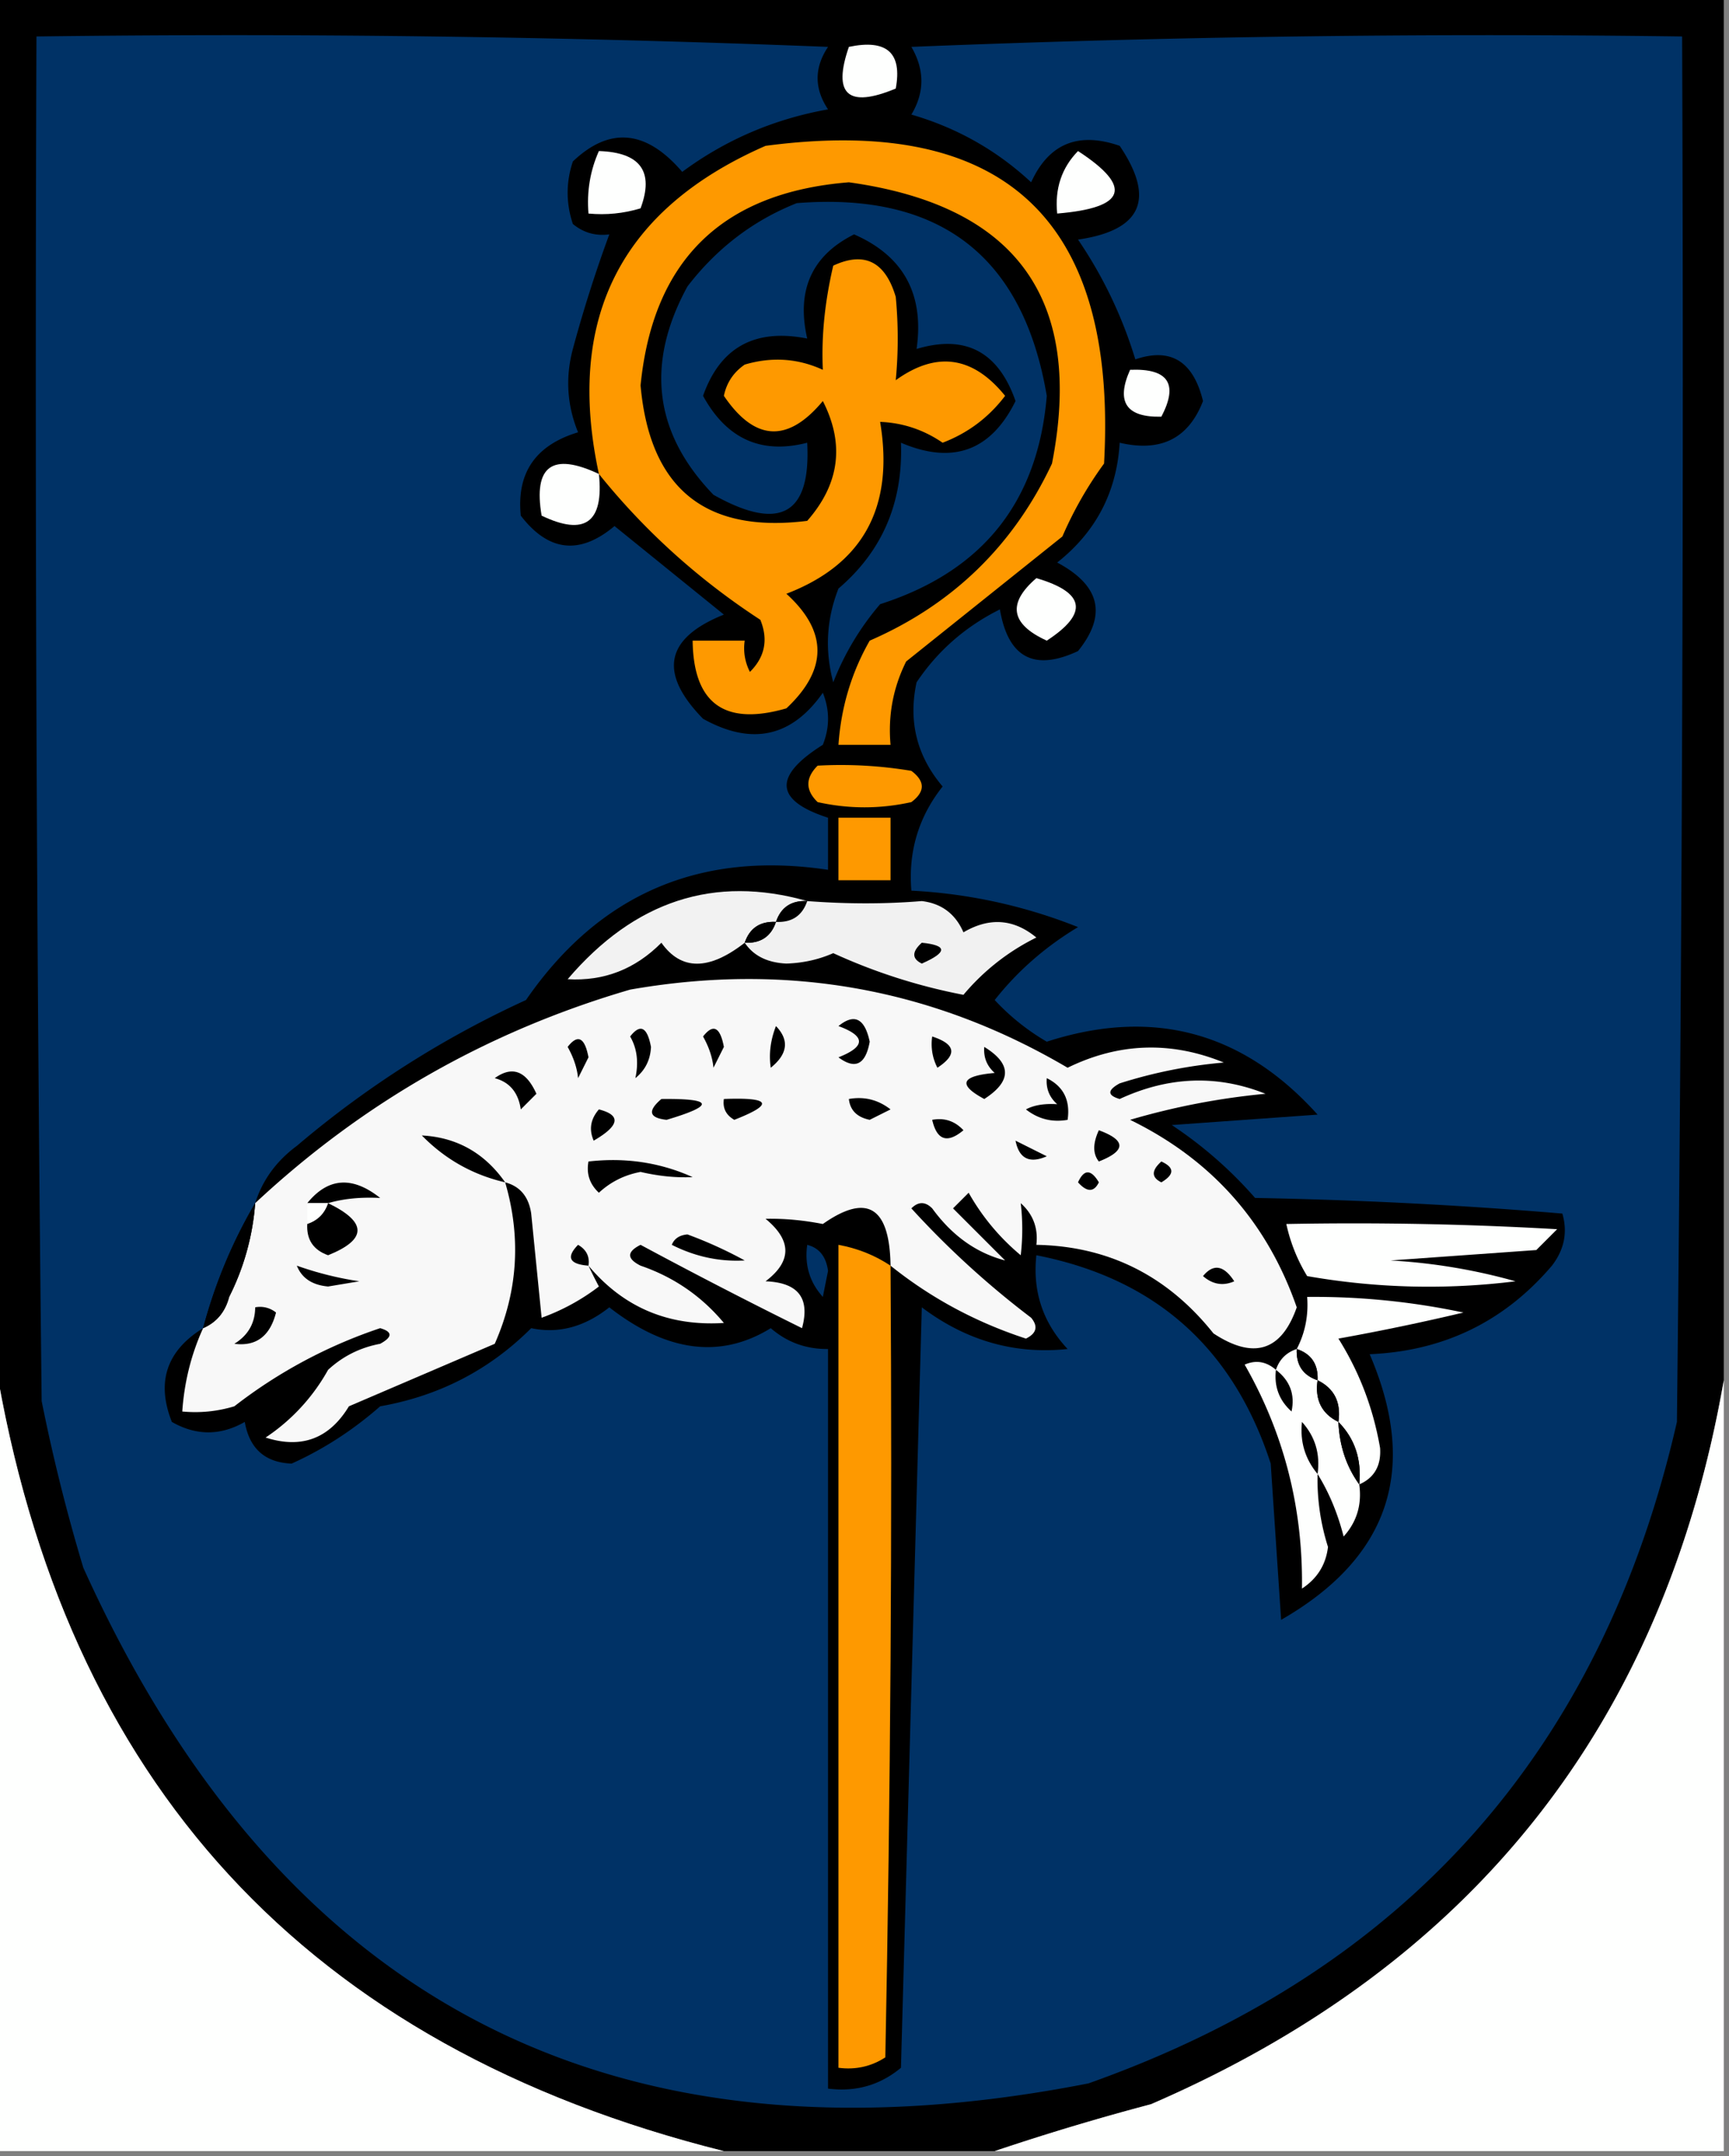 <svg xmlns="http://www.w3.org/2000/svg" width="166" height="207" style="shape-rendering:geometricPrecision;text-rendering:geometricPrecision;image-rendering:optimizeQuality;fill-rule:evenodd;clip-rule:evenodd"><rect width="100%" height="100%" fill="#808080" stroke="none"/><path style="opacity:1" d="M-.5-.5h166v133c-5.755 32.961-24.089 56.128-55 69.5a236.853 236.853 0 0 0-15 4.5h-26c-40.016-10.014-63.349-35.347-70-76V-.5z"/><path style="opacity:1" fill="#003266" d="M24.5 115.5c-2.185 3.713-3.852 7.713-5 12-3.512 2.174-4.512 5.174-3 9 2.333 1.333 4.667 1.333 7 0 .452 2.568 1.952 3.901 4.5 4 3.063-1.381 5.896-3.214 8.5-5.5 5.657-.991 10.49-3.491 14.5-7.5 2.612.554 5.112-.113 7.5-2 5.521 4.301 10.688 4.968 15.5 2 1.567 1.356 3.4 2.023 5.5 2v71c2.657.338 4.99-.329 7-2l2-73c4.26 3.203 8.926 4.536 14 4-2.374-2.528-3.374-5.528-3-9 11.401 2.232 18.901 8.898 22.5 20l1 15c10.406-5.978 13.239-14.478 8.5-25.5 7.101-.301 12.934-3.134 17.5-8.5 1.187-1.544 1.52-3.211 1-5-9.756-.82-19.59-1.32-29.5-1.5a39.806 39.806 0 0 0-8-7l14-1c-7.16-7.957-15.827-10.29-26-7a21.84 21.84 0 0 1-5-4c2.192-2.78 4.859-5.114 8-7a50.022 50.022 0 0 0-16-3.5c-.31-3.746.69-7.08 3-10-2.478-2.924-3.312-6.258-2.5-10 2.023-3.02 4.69-5.354 8-7 .792 4.635 3.292 5.969 7.5 4 2.801-3.464 2.134-6.297-2-8.5 3.719-2.938 5.719-6.77 6-11.5 3.945.927 6.612-.406 8-4-.936-3.827-3.103-5.16-6.5-4a42.174 42.174 0 0 0-5.5-11.5c6.11-.89 7.444-3.89 4-9-3.975-1.38-6.809-.213-8.5 3.5-3.297-3.067-7.13-5.233-11.5-6.5 1.28-2.132 1.28-4.298 0-6.5 24.658-1 49.324-1.333 74-1 .167 44.335 0 88.668-.5 133-7.211 31.542-26.044 52.709-56.5 63.5-45.384 8.893-77.551-7.607-96.5-49.5a173.132 173.132 0 0 1-4-16c-.5-43.665-.667-87.332-.5-131 25.342-.333 50.675 0 76 1-1.333 2-1.333 4 0 6-5.171.921-9.838 2.921-14 6-3.457-4.036-6.957-4.369-10.5-1-.667 2-.667 4 0 6 1.011.837 2.178 1.17 3.5 1a129.497 129.497 0 0 0-3.5 11c-.728 2.73-.562 5.397.5 8-4.08 1.229-5.913 3.895-5.5 8 2.661 3.466 5.661 3.8 9 1L69.5 59c-5.639 2.262-6.305 5.596-2 10 4.677 2.6 8.51 1.766 11.5-2.5.667 1.667.667 3.333 0 5-4.79 3.009-4.623 5.342.5 7v5c-12.307-1.844-21.974 2.323-29 12.5a94.976 94.976 0 0 0-22 14c-1.964 1.451-3.297 3.284-4 5.5z"/><path style="opacity:1" fill="#fefffe" d="M81.5 4.5c3.638-.763 5.138.57 4.5 4-4.585 1.913-6.085.58-4.5-4z"/><path style="opacity:1" fill="#fe9900" d="M57.5 45.5c-3.22-14.924 2.114-25.424 16-31.5 22.968-3.037 33.801 7.13 32.5 30.5a36.168 36.168 0 0 0-4 7l-15 12c-1.252 2.513-1.752 5.18-1.5 8h-5c.25-3.602 1.25-6.935 3-10 7.97-3.47 13.804-9.138 17.5-17 3.09-15.763-3.41-24.763-19.5-27-12.14.974-18.807 7.474-20 19.5.885 9.89 6.218 14.223 16 13 3.11-3.54 3.61-7.372 1.5-11.5-3.363 4.037-6.53 3.87-9.5-.5.26-1.261.926-2.261 2-3 2.6-.769 5.1-.602 7.5.5-.15-3.184.184-6.517 1-10 2.994-1.39 4.994-.39 6 3a42.22 42.22 0 0 1 0 8c3.913-2.818 7.413-2.318 10.5 1.5-1.576 2.077-3.576 3.577-6 4.5-1.823-1.247-3.823-1.914-6-2 1.368 8.176-1.632 13.676-9 16.5 3.977 3.61 3.977 7.276 0 11-5.927 1.713-8.927-.454-9-6.5h5a4.932 4.932 0 0 0 .5 3c1.44-1.43 1.774-3.097 1-5-5.942-3.875-11.109-8.541-15.5-14z"/><path style="opacity:1" fill="#fefffe" d="M57.5 14.5c3.985.13 5.318 1.963 4 5.5-1.634.494-3.3.66-5 .5-.175-2.12.159-4.12 1-6zM103.5 14.5c5.294 3.45 4.627 5.45-2 6-.241-2.386.425-4.386 2-6z"/><path style="opacity:1" fill="#003266" d="M76.5 19.5c13.733-1.086 21.733 5.08 24 18.5-.845 10.186-6.178 16.852-16 20a26.06 26.06 0 0 0-4.5 7.5c-.821-3.054-.655-6.054.5-9 4.208-3.589 6.208-8.255 6-14 4.969 2.122 8.636.788 11-4-1.653-4.742-4.82-6.409-9.5-5 .747-5.256-1.253-8.923-6-11-4.058 2.03-5.558 5.363-4.5 10-5.021-.994-8.355.84-10 5.5 2.263 4.138 5.597 5.638 10 4.5.37 6.908-2.63 8.575-9 5-5.709-5.915-6.542-12.581-2.5-20 2.83-3.68 6.33-6.346 10.5-8z"/><path style="opacity:1" fill="#fefffe" d="M108.5 35.5c3.661-.15 4.661 1.35 3 4.5-3.377.08-4.377-1.42-3-4.5zM57.5 45.5c.485 4.658-1.348 5.992-5.5 4-.81-4.772 1.023-6.105 5.5-4zM99.5 55.5c4.697 1.374 5.031 3.374 1 6-3.475-1.584-3.808-3.584-1-6z"/><path style="opacity:1" fill="#fe9900" d="M78.5 73.5a40.936 40.936 0 0 1 9 .5c1.333 1 1.333 2 0 3-3 .667-6 .667-9 0-1.184-1.145-1.184-2.312 0-3.5zM80.5 78.5h5v6h-5v-6z"/><path style="opacity:1" fill="#f2f2f2" d="M77.5 86.5c-1.527-.073-2.527.594-3 2-1.527-.073-2.527.594-3 2-3.438 2.681-6.105 2.681-8 0-2.519 2.54-5.519 3.707-9 3.5 6.42-7.533 14.086-10.033 23-7.5z"/><path style="opacity:1" d="M77.5 86.5c-.473 1.406-1.473 2.073-3 2 .473-1.406 1.473-2.073 3-2z"/><path style="opacity:1" fill="#f1f1f1" d="M77.5 86.5c3.827.29 7.493.29 11 0 1.897.228 3.23 1.228 4 3 2.493-1.464 4.826-1.297 7 .5a21.572 21.572 0 0 0-7 5.5 54.69 54.69 0 0 1-12.5-4c-1.4.616-2.9.95-4.5 1-1.833-.085-3.166-.752-4-2 1.527.073 2.527-.594 3-2 1.527.073 2.527-.594 3-2z"/><path style="opacity:1" d="M74.5 88.5c-.473 1.406-1.473 2.073-3 2 .473-1.406 1.473-2.073 3-2zM88.5 90.5c2.475.247 2.475.913 0 2-.963-.47-.963-1.136 0-2z"/><path style="opacity:1" fill="#f8f8f8" d="M85.5 121.5c-.084-5.649-2.25-6.983-6.5-4-1.896-.37-3.73-.537-5.5-.5 2.533 2.084 2.533 4.084 0 6 3.129.117 4.295 1.617 3.5 4.5a508.38 508.38 0 0 1-15.5-8c-1.333.667-1.333 1.333 0 2 3.188 1.093 5.855 2.926 8 5.5-5.314.339-9.647-1.494-13-5.5.304.65.637 1.317 1 2a20.477 20.477 0 0 1-5.5 3l-1-10c-.236-1.619-1.069-2.619-2.5-3 1.552 5.309 1.218 10.476-1 15.5l-14 6c-1.886 3.109-4.553 4.109-8 3a18.712 18.712 0 0 0 6-6.5c1.412-1.306 3.079-2.14 5-2.5 1.196-.654 1.196-1.154 0-1.5a47.247 47.247 0 0 0-14 7.5c-1.634.494-3.3.66-5 .5.194-2.83.86-5.496 2-8 1.29-.558 2.123-1.558 2.5-3a23.901 23.901 0 0 0 2.5-9c10.365-9.683 22.365-16.517 36-20.5 15.026-2.638 29.026-.138 42 7.5 4.92-2.406 9.92-2.573 15-.5a45.984 45.984 0 0 0-10 2c-1.196.654-1.196 1.154 0 1.5 4.703-2.18 9.37-2.347 14-.5a68.8 68.8 0 0 0-13 2.5c7.819 3.818 13.153 9.818 16 18-1.476 4.207-4.142 5.04-8 2.5-4.415-5.541-10.082-8.374-17-8.5.188-1.603-.312-2.937-1.5-4a21.405 21.405 0 0 1 0 5 21.52 21.52 0 0 1-5-6l-1.5 1.5 5 5c-2.765-.72-5.099-2.387-7-5-.667-.667-1.333-.667-2 0A85.365 85.365 0 0 0 99 126.5c.688.832.521 1.498-.5 2-4.807-1.568-9.14-3.902-13-7z"/><path style="opacity:1" d="M80.5 98.5c1.523-1.246 2.523-.746 3 1.5-.393 2.2-1.393 2.7-3 1.5 2.625-1.034 2.625-2.034 0-3zM60.5 99.5c.972-1.251 1.639-.918 2 1-.056 1.237-.556 2.237-1.5 3 .33-1.519.164-2.852-.5-4zM67.5 99.5c.972-1.251 1.639-.918 2 1l-1 2c-.093-.972-.426-1.972-1-3zM74.5 98.5c1.296 1.349 1.13 2.682-.5 4-.195-1.319-.028-2.653.5-4zM54.5 100.5c.972-1.251 1.639-.918 2 1l-1 2c-.093-.972-.426-1.972-1-3zM89.5 99.5c2.26.738 2.427 1.738.5 3a4.932 4.932 0 0 1-.5-3zM94.5 100.5c2.648 1.628 2.648 3.294 0 5-2.576-1.383-2.242-2.217 1-2.5-.752-.671-1.086-1.504-1-2.5zM47.5 103.5c1.676-1.21 3.01-.71 4 1.5l-1.5 1.5c-.236-1.619-1.069-2.619-2.5-3zM100.5 103.5c1.604.787 2.271 2.12 2 4-1.478.262-2.811-.071-4-1 .762-.411 1.762-.577 3-.5-.752-.671-1.086-1.504-1-2.5zM63.5 105.5c5.005-.057 5.172.61.5 2-1.684-.183-1.85-.85-.5-2zM69.5 105.5c4.521-.174 4.855.493 1 2-.797-.457-1.13-1.124-1-2zM81.5 105.5c1.478-.262 2.811.071 4 1l-2 1c-1.213-.247-1.88-.914-2-2zM57.5 106.5c2.157.553 1.99 1.553-.5 3-.47-1.077-.303-2.077.5-3zM89.5 107.5c1.175-.219 2.175.114 3 1-1.552 1.298-2.552.965-3-1zM48.5 113.5c-3.098-.716-5.764-2.216-8-4.5 3.355.18 6.022 1.68 8 4.5zM105.5 108.5c2.625.966 2.625 1.966 0 3-.587-.733-.587-1.733 0-3zM97.5 109.5l3 1.5c-1.657.725-2.657.225-3-1.5zM56.5 111.5c3.548-.405 6.881.095 10 1.5-1.61.071-3.276-.096-5-.5-1.544.29-2.877.956-4 2-.886-.825-1.219-1.825-1-3zM111.5 111.5c1.273.577 1.273 1.243 0 2-.963-.47-.963-1.137 0-2zM103.5 113.5c.577-1.273 1.243-1.273 2 0-.47.963-1.137.963-2 0zM31.5 115.5h-2c1.993-2.458 4.326-2.625 7-.5-1.88-.096-3.547.071-5 .5zM24.5 115.5a23.901 23.901 0 0 1-2.5 9c-.377 1.442-1.21 2.442-2.5 3 1.148-4.287 2.815-8.287 5-12z"/><path style="opacity:1" fill="#fefffe" d="M29.5 115.5h2c-.333 1-1 1.667-2 2v-2z"/><path style="opacity:1" d="M31.5 115.5c3.763 1.816 3.763 3.483 0 5-1.419-.505-2.085-1.505-2-3 1-.333 1.667-1 2-2z"/><path style="opacity:1" fill="#fefffe" d="M123.5 117.5c8.673-.166 17.34 0 26 .5l-2 2-14 1c4.084.231 8.084.898 12 2a67.229 67.229 0 0 1-20-.5 16.076 16.076 0 0 1-2-5z"/><path style="opacity:1" d="M64.5 119.5c.235-.597.735-.93 1.5-1a40.79 40.79 0 0 1 5.5 2.5c-2.422.135-4.755-.365-7-1.5zM56.5 121.5c-1.837-.139-2.17-.806-1-2 .797.457 1.13 1.124 1 2z"/><path style="opacity:1" fill="#003266" d="M77.5 119.5c1.15.291 1.816 1.124 2 2.5l-.5 2.5c-1.27-1.405-1.77-3.071-1.5-5z"/><path style="opacity:1" fill="#fe9900" d="M85.5 121.5c.167 25.336 0 50.669-.5 76-1.356.88-2.856 1.214-4.5 1v-79c1.822.331 3.49.998 5 2z"/><path style="opacity:1" d="M28.5 121.5a31.91 31.91 0 0 0 6 1.5l-3 .5c-1.53-.14-2.53-.807-3-2zM115.5 122.5c.997-1.213 1.997-1.046 3 .5-1.077.47-2.077.303-3-.5z"/><path style="opacity:1" fill="#fefffe" d="M130.5 142.5c.241-2.398-.426-4.398-2-6 .271-1.88-.396-3.213-2-4 .073-1.527-.594-2.527-2-3 .801-1.542 1.134-3.208 1-5 5.052-.05 10.052.45 15 1.5a222.15 222.15 0 0 1-12 2.5c2.015 3.207 3.348 6.707 4 10.5.113 1.699-.553 2.866-2 3.5z"/><path style="opacity:1" d="M24.5 125.5a2.429 2.429 0 0 1 2 .5c-.576 2.268-1.91 3.268-4 3 1.323-.816 1.99-1.983 2-3.5z"/><path style="opacity:1" fill="#fefffe" d="M124.5 129.5c-.073 1.527.594 2.527 2 3-.271 1.88.396 3.213 2 4 .095 2.286.762 4.286 2 6 .269 1.929-.231 3.595-1.5 5-.566-2.223-1.4-4.223-2.5-6a21.336 21.336 0 0 0 1 7c-.203 1.708-1.036 3.041-2.5 4 .109-7.733-1.725-14.9-5.5-21.5 1.077-.47 2.077-.303 3 .5.333-1 1-1.667 2-2z"/><path style="opacity:1" d="M124.5 129.5c1.406.473 2.073 1.473 2 3-1.406-.473-2.073-1.473-2-3z"/><path style="opacity:1" fill="#fefffe" d="M-.5 130.5c6.651 40.653 29.985 65.986 70 76h-70v-76z"/><path style="opacity:1" d="M122.5 131.5c1.348 1.027 1.848 2.36 1.5 4-1.188-1.063-1.688-2.397-1.5-4zM126.5 132.5c1.604.787 2.271 2.12 2 4-1.604-.787-2.271-2.12-2-4z"/><path style="opacity:1" fill="#fefffe" d="M165.5 132.5v74h-70a236.853 236.853 0 0 1 15-4.5c30.911-13.372 49.245-36.539 55-69.5z"/><path style="opacity:1" d="M126.5 141.5c-1.203-1.443-1.703-3.109-1.5-5 1.269 1.405 1.769 3.071 1.5 5zM128.5 136.5c1.574 1.602 2.241 3.602 2 6-1.238-1.714-1.905-3.714-2-6z"/></svg>